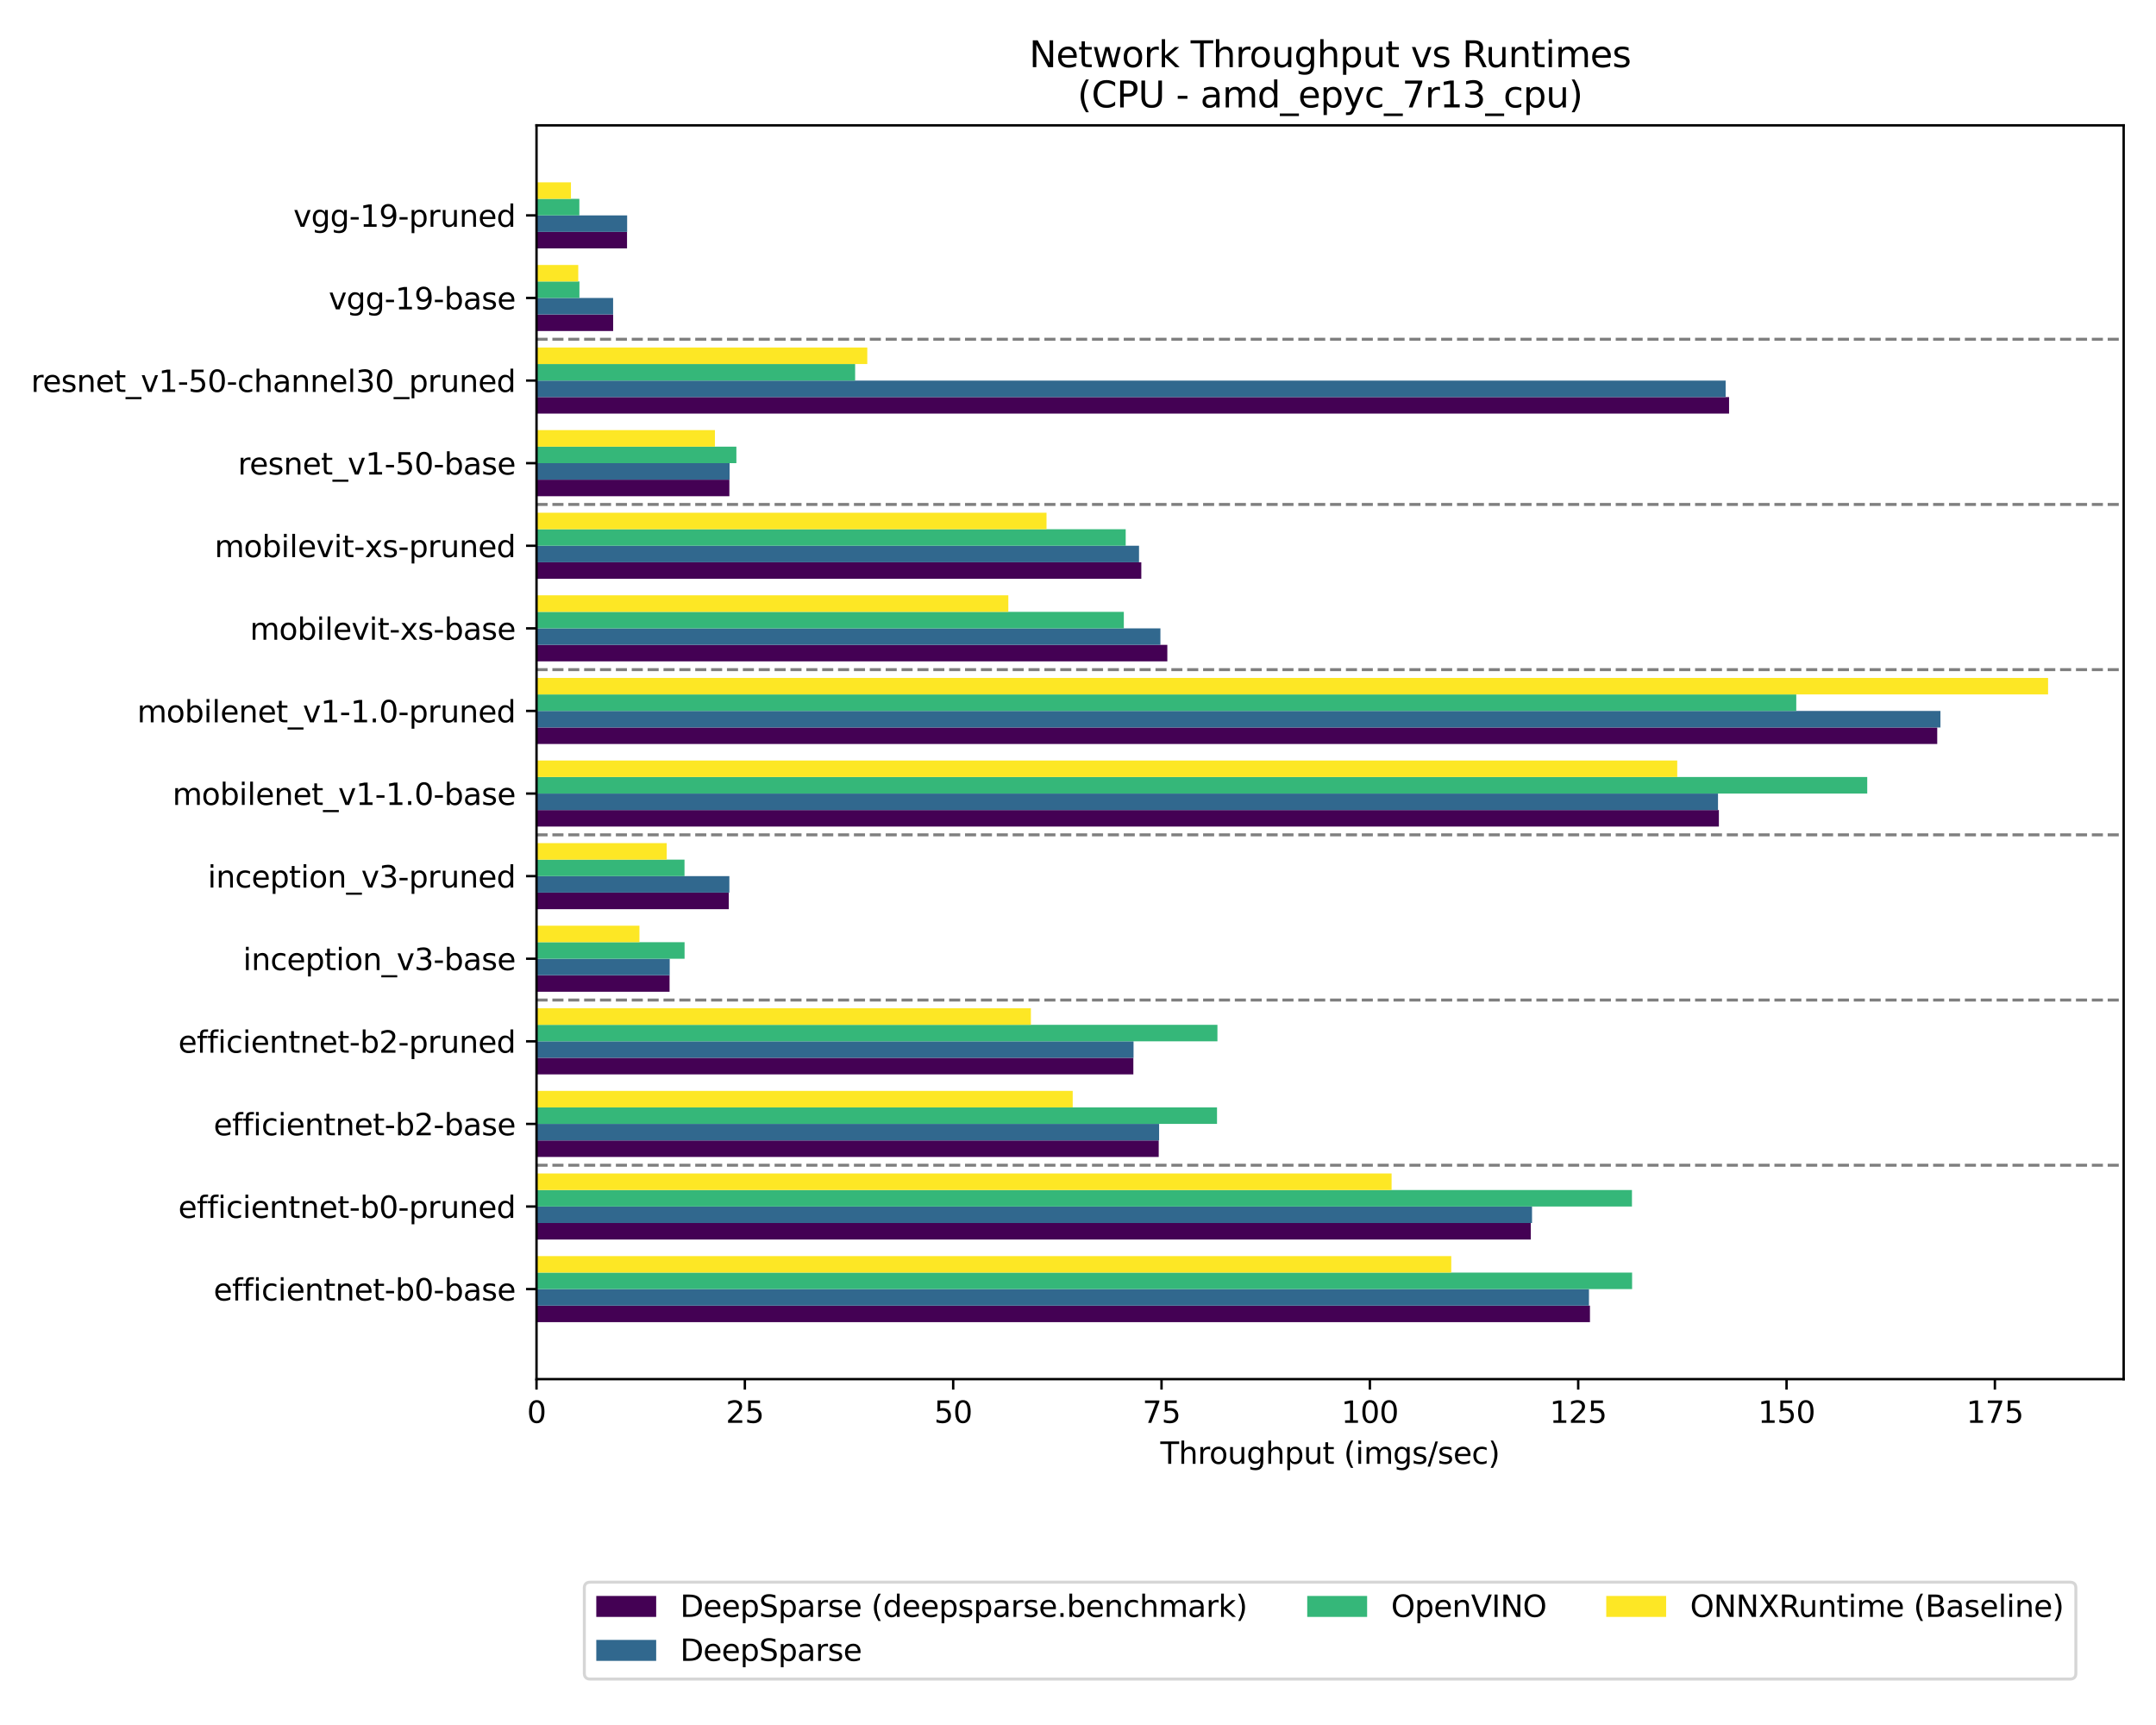 <?xml version="1.0" encoding="utf-8" standalone="no"?>
<!DOCTYPE svg PUBLIC "-//W3C//DTD SVG 1.1//EN"
  "http://www.w3.org/Graphics/SVG/1.1/DTD/svg11.dtd">
<svg xmlns:xlink="http://www.w3.org/1999/xlink" width="720pt" height="576pt" viewBox="0 0 720 576" xmlns="http://www.w3.org/2000/svg" version="1.1">
 <defs>
  <style type="text/css">*{stroke-linejoin: round; stroke-linecap: butt}</style>
 </defs>
 <g id="figure_1">
  <g id="patch_1">
   <path d="M 0 576 
L 720 576 
L 720 0 
L 0 0 
z
" style="fill: #ffffff"/>
  </g>
  <g id="axes_1">
   <g id="patch_2">
    <path d="M 179.17 460.512 
L 709.2 460.512 
L 709.2 41.856 
L 179.17 41.856 
z
" style="fill: #ffffff"/>
   </g>
   <g id="patch_3">
    <path d="M 179.17 441.482 
L 530.969 441.482 
L 530.969 435.966 
L 179.17 435.966 
z
" clip-path="url(#p562644d290)" style="fill: #440154"/>
   </g>
   <g id="patch_4">
    <path d="M 179.17 413.903 
L 511.212 413.903 
L 511.212 408.387 
L 179.17 408.387 
z
" clip-path="url(#p562644d290)" style="fill: #440154"/>
   </g>
   <g id="patch_5">
    <path d="M 179.17 386.323 
L 386.957 386.323 
L 386.957 380.807 
L 179.17 380.807 
z
" clip-path="url(#p562644d290)" style="fill: #440154"/>
   </g>
   <g id="patch_6">
    <path d="M 179.17 358.744 
L 378.485 358.744 
L 378.485 353.228 
L 179.17 353.228 
z
" clip-path="url(#p562644d290)" style="fill: #440154"/>
   </g>
   <g id="patch_7">
    <path d="M 179.17 331.164 
L 223.606 331.164 
L 223.606 325.649 
L 179.17 325.649 
z
" clip-path="url(#p562644d290)" style="fill: #440154"/>
   </g>
   <g id="patch_8">
    <path d="M 179.17 303.585 
L 243.384 303.585 
L 243.384 298.069 
L 179.17 298.069 
z
" clip-path="url(#p562644d290)" style="fill: #440154"/>
   </g>
   <g id="patch_9">
    <path d="M 179.17 276.006 
L 574.024 276.006 
L 574.024 270.49 
L 179.17 270.49 
z
" clip-path="url(#p562644d290)" style="fill: #440154"/>
   </g>
   <g id="patch_10">
    <path d="M 179.17 248.426 
L 646.942 248.426 
L 646.942 242.91 
L 179.17 242.91 
z
" clip-path="url(#p562644d290)" style="fill: #440154"/>
   </g>
   <g id="patch_11">
    <path d="M 179.17 220.847 
L 389.832 220.847 
L 389.832 215.331 
L 179.17 215.331 
z
" clip-path="url(#p562644d290)" style="fill: #440154"/>
   </g>
   <g id="patch_12">
    <path d="M 179.17 193.267 
L 381.145 193.267 
L 381.145 187.751 
L 179.17 187.751 
z
" clip-path="url(#p562644d290)" style="fill: #440154"/>
   </g>
   <g id="patch_13">
    <path d="M 179.17 165.688 
L 243.578 165.688 
L 243.578 160.172 
L 179.17 160.172 
z
" clip-path="url(#p562644d290)" style="fill: #440154"/>
   </g>
   <g id="patch_14">
    <path d="M 179.17 138.108 
L 577.428 138.108 
L 577.428 132.592 
L 179.17 132.592 
z
" clip-path="url(#p562644d290)" style="fill: #440154"/>
   </g>
   <g id="patch_15">
    <path d="M 179.17 110.529 
L 204.766 110.529 
L 204.766 105.013 
L 179.17 105.013 
z
" clip-path="url(#p562644d290)" style="fill: #440154"/>
   </g>
   <g id="patch_16">
    <path d="M 179.17 82.949 
L 209.398 82.949 
L 209.398 77.433 
L 179.17 77.433 
z
" clip-path="url(#p562644d290)" style="fill: #440154"/>
   </g>
   <g id="patch_17">
    <path d="M 179.17 435.966 
L 530.64 435.966 
L 530.64 430.45 
L 179.17 430.45 
z
" clip-path="url(#p562644d290)" style="fill: #31688e"/>
   </g>
   <g id="patch_18">
    <path d="M 179.17 408.387 
L 511.623 408.387 
L 511.623 402.871 
L 179.17 402.871 
z
" clip-path="url(#p562644d290)" style="fill: #31688e"/>
   </g>
   <g id="patch_19">
    <path d="M 179.17 380.807 
L 387.084 380.807 
L 387.084 375.292 
L 179.17 375.292 
z
" clip-path="url(#p562644d290)" style="fill: #31688e"/>
   </g>
   <g id="patch_20">
    <path d="M 179.17 353.228 
L 378.549 353.228 
L 378.549 347.712 
L 179.17 347.712 
z
" clip-path="url(#p562644d290)" style="fill: #31688e"/>
   </g>
   <g id="patch_21">
    <path d="M 179.17 325.649 
L 223.652 325.649 
L 223.652 320.133 
L 179.17 320.133 
z
" clip-path="url(#p562644d290)" style="fill: #31688e"/>
   </g>
   <g id="patch_22">
    <path d="M 179.17 298.069 
L 243.573 298.069 
L 243.573 292.553 
L 179.17 292.553 
z
" clip-path="url(#p562644d290)" style="fill: #31688e"/>
   </g>
   <g id="patch_23">
    <path d="M 179.17 270.49 
L 573.73 270.49 
L 573.73 264.974 
L 179.17 264.974 
z
" clip-path="url(#p562644d290)" style="fill: #31688e"/>
   </g>
   <g id="patch_24">
    <path d="M 179.17 242.91 
L 648.013 242.91 
L 648.013 237.394 
L 179.17 237.394 
z
" clip-path="url(#p562644d290)" style="fill: #31688e"/>
   </g>
   <g id="patch_25">
    <path d="M 179.17 215.331 
L 387.524 215.331 
L 387.524 209.815 
L 179.17 209.815 
z
" clip-path="url(#p562644d290)" style="fill: #31688e"/>
   </g>
   <g id="patch_26">
    <path d="M 179.17 187.751 
L 380.381 187.751 
L 380.381 182.235 
L 179.17 182.235 
z
" clip-path="url(#p562644d290)" style="fill: #31688e"/>
   </g>
   <g id="patch_27">
    <path d="M 179.17 160.172 
L 243.643 160.172 
L 243.643 154.656 
L 179.17 154.656 
z
" clip-path="url(#p562644d290)" style="fill: #31688e"/>
   </g>
   <g id="patch_28">
    <path d="M 179.17 132.592 
L 576.281 132.592 
L 576.281 127.076 
L 179.17 127.076 
z
" clip-path="url(#p562644d290)" style="fill: #31688e"/>
   </g>
   <g id="patch_29">
    <path d="M 179.17 105.013 
L 204.75 105.013 
L 204.75 99.497 
L 179.17 99.497 
z
" clip-path="url(#p562644d290)" style="fill: #31688e"/>
   </g>
   <g id="patch_30">
    <path d="M 179.17 77.433 
L 209.435 77.433 
L 209.435 71.918 
L 179.17 71.918 
z
" clip-path="url(#p562644d290)" style="fill: #31688e"/>
   </g>
   <g id="patch_31">
    <path d="M 179.17 430.45 
L 545.042 430.45 
L 545.042 424.935 
L 179.17 424.935 
z
" clip-path="url(#p562644d290)" style="fill: #35b779"/>
   </g>
   <g id="patch_32">
    <path d="M 179.17 402.871 
L 544.996 402.871 
L 544.996 397.355 
L 179.17 397.355 
z
" clip-path="url(#p562644d290)" style="fill: #35b779"/>
   </g>
   <g id="patch_33">
    <path d="M 179.17 375.292 
L 406.425 375.292 
L 406.425 369.776 
L 179.17 369.776 
z
" clip-path="url(#p562644d290)" style="fill: #35b779"/>
   </g>
   <g id="patch_34">
    <path d="M 179.17 347.712 
L 406.565 347.712 
L 406.565 342.196 
L 179.17 342.196 
z
" clip-path="url(#p562644d290)" style="fill: #35b779"/>
   </g>
   <g id="patch_35">
    <path d="M 179.17 320.133 
L 228.615 320.133 
L 228.615 314.617 
L 179.17 314.617 
z
" clip-path="url(#p562644d290)" style="fill: #35b779"/>
   </g>
   <g id="patch_36">
    <path d="M 179.17 292.553 
L 228.592 292.553 
L 228.592 287.037 
L 179.17 287.037 
z
" clip-path="url(#p562644d290)" style="fill: #35b779"/>
   </g>
   <g id="patch_37">
    <path d="M 179.17 264.974 
L 623.569 264.974 
L 623.569 259.458 
L 179.17 259.458 
z
" clip-path="url(#p562644d290)" style="fill: #35b779"/>
   </g>
   <g id="patch_38">
    <path d="M 179.17 237.394 
L 599.867 237.394 
L 599.867 231.878 
L 179.17 231.878 
z
" clip-path="url(#p562644d290)" style="fill: #35b779"/>
   </g>
   <g id="patch_39">
    <path d="M 179.17 209.815 
L 375.302 209.815 
L 375.302 204.299 
L 179.17 204.299 
z
" clip-path="url(#p562644d290)" style="fill: #35b779"/>
   </g>
   <g id="patch_40">
    <path d="M 179.17 182.235 
L 375.928 182.235 
L 375.928 176.719 
L 179.17 176.719 
z
" clip-path="url(#p562644d290)" style="fill: #35b779"/>
   </g>
   <g id="patch_41">
    <path d="M 179.17 154.656 
L 245.916 154.656 
L 245.916 149.14 
L 179.17 149.14 
z
" clip-path="url(#p562644d290)" style="fill: #35b779"/>
   </g>
   <g id="patch_42">
    <path d="M 179.17 127.076 
L 285.574 127.076 
L 285.574 121.561 
L 179.17 121.561 
z
" clip-path="url(#p562644d290)" style="fill: #35b779"/>
   </g>
   <g id="patch_43">
    <path d="M 179.17 99.497 
L 193.502 99.497 
L 193.502 93.981 
L 179.17 93.981 
z
" clip-path="url(#p562644d290)" style="fill: #35b779"/>
   </g>
   <g id="patch_44">
    <path d="M 179.17 71.918 
L 193.479 71.918 
L 193.479 66.402 
L 179.17 66.402 
z
" clip-path="url(#p562644d290)" style="fill: #35b779"/>
   </g>
   <g id="patch_45">
    <path d="M 179.17 424.935 
L 484.651 424.935 
L 484.651 419.419 
L 179.17 419.419 
z
" clip-path="url(#p562644d290)" style="fill: #fde725"/>
   </g>
   <g id="patch_46">
    <path d="M 179.17 397.355 
L 464.729 397.355 
L 464.729 391.839 
L 179.17 391.839 
z
" clip-path="url(#p562644d290)" style="fill: #fde725"/>
   </g>
   <g id="patch_47">
    <path d="M 179.17 369.776 
L 358.233 369.776 
L 358.233 364.26 
L 179.17 364.26 
z
" clip-path="url(#p562644d290)" style="fill: #fde725"/>
   </g>
   <g id="patch_48">
    <path d="M 179.17 342.196 
L 344.272 342.196 
L 344.272 336.68 
L 179.17 336.68 
z
" clip-path="url(#p562644d290)" style="fill: #fde725"/>
   </g>
   <g id="patch_49">
    <path d="M 179.17 314.617 
L 213.54 314.617 
L 213.54 309.101 
L 179.17 309.101 
z
" clip-path="url(#p562644d290)" style="fill: #fde725"/>
   </g>
   <g id="patch_50">
    <path d="M 179.17 287.037 
L 222.654 287.037 
L 222.654 281.521 
L 179.17 281.521 
z
" clip-path="url(#p562644d290)" style="fill: #fde725"/>
   </g>
   <g id="patch_51">
    <path d="M 179.17 259.458 
L 560.117 259.458 
L 560.117 253.942 
L 179.17 253.942 
z
" clip-path="url(#p562644d290)" style="fill: #fde725"/>
   </g>
   <g id="patch_52">
    <path d="M 179.17 231.878 
L 683.96 231.878 
L 683.96 226.362 
L 179.17 226.362 
z
" clip-path="url(#p562644d290)" style="fill: #fde725"/>
   </g>
   <g id="patch_53">
    <path d="M 179.17 204.299 
L 336.734 204.299 
L 336.734 198.783 
L 179.17 198.783 
z
" clip-path="url(#p562644d290)" style="fill: #fde725"/>
   </g>
   <g id="patch_54">
    <path d="M 179.17 176.719 
L 349.49 176.719 
L 349.49 171.204 
L 179.17 171.204 
z
" clip-path="url(#p562644d290)" style="fill: #fde725"/>
   </g>
   <g id="patch_55">
    <path d="M 179.17 149.14 
L 238.749 149.14 
L 238.749 143.624 
L 179.17 143.624 
z
" clip-path="url(#p562644d290)" style="fill: #fde725"/>
   </g>
   <g id="patch_56">
    <path d="M 179.17 121.561 
L 289.632 121.561 
L 289.632 116.045 
L 179.17 116.045 
z
" clip-path="url(#p562644d290)" style="fill: #fde725"/>
   </g>
   <g id="patch_57">
    <path d="M 179.17 93.981 
L 193.108 93.981 
L 193.108 88.465 
L 179.17 88.465 
z
" clip-path="url(#p562644d290)" style="fill: #fde725"/>
   </g>
   <g id="patch_58">
    <path d="M 179.17 66.402 
L 190.673 66.402 
L 190.673 60.886 
L 179.17 60.886 
z
" clip-path="url(#p562644d290)" style="fill: #fde725"/>
   </g>
   <g id="matplotlib.axis_1">
    <g id="xtick_1">
     <g id="line2d_1">
      <defs>
       <path id="m475c856505" d="M 0 0 
L 0 3.5 
" style="stroke: #000000; stroke-width: 0.8"/>
      </defs>
      <g>
       <use xlink:href="#m475c856505" x="179.17" y="460.512" style="stroke: #000000; stroke-width: 0.8"/>
      </g>
     </g>
     <g id="text_1">
      <!-- 0 -->
      <g transform="translate(175.989 475.11) scale(0.1 -0.1)">
       <defs>
        <path id="DejaVuSans-30" d="M 2034 4250 
Q 1547 4250 1301 3770 
Q 1056 3291 1056 2328 
Q 1056 1369 1301 889 
Q 1547 409 2034 409 
Q 2525 409 2770 889 
Q 3016 1369 3016 2328 
Q 3016 3291 2770 3770 
Q 2525 4250 2034 4250 
z
M 2034 4750 
Q 2819 4750 3233 4129 
Q 3647 3509 3647 2328 
Q 3647 1150 3233 529 
Q 2819 -91 2034 -91 
Q 1250 -91 836 529 
Q 422 1150 422 2328 
Q 422 3509 836 4129 
Q 1250 4750 2034 4750 
z
" transform="scale(0.016)"/>
       </defs>
       <use xlink:href="#DejaVuSans-30"/>
      </g>
     </g>
    </g>
    <g id="xtick_2">
     <g id="line2d_2">
      <g>
       <use xlink:href="#m475c856505" x="248.745" y="460.512" style="stroke: #000000; stroke-width: 0.8"/>
      </g>
     </g>
     <g id="text_2">
      <!-- 25 -->
      <g transform="translate(242.383 475.11) scale(0.1 -0.1)">
       <defs>
        <path id="DejaVuSans-32" d="M 1228 531 
L 3431 531 
L 3431 0 
L 469 0 
L 469 531 
Q 828 903 1448 1529 
Q 2069 2156 2228 2338 
Q 2531 2678 2651 2914 
Q 2772 3150 2772 3378 
Q 2772 3750 2511 3984 
Q 2250 4219 1831 4219 
Q 1534 4219 1204 4116 
Q 875 4013 500 3803 
L 500 4441 
Q 881 4594 1212 4672 
Q 1544 4750 1819 4750 
Q 2544 4750 2975 4387 
Q 3406 4025 3406 3419 
Q 3406 3131 3298 2873 
Q 3191 2616 2906 2266 
Q 2828 2175 2409 1742 
Q 1991 1309 1228 531 
z
" transform="scale(0.016)"/>
        <path id="DejaVuSans-35" d="M 691 4666 
L 3169 4666 
L 3169 4134 
L 1269 4134 
L 1269 2991 
Q 1406 3038 1543 3061 
Q 1681 3084 1819 3084 
Q 2600 3084 3056 2656 
Q 3513 2228 3513 1497 
Q 3513 744 3044 326 
Q 2575 -91 1722 -91 
Q 1428 -91 1123 -41 
Q 819 9 494 109 
L 494 744 
Q 775 591 1075 516 
Q 1375 441 1709 441 
Q 2250 441 2565 725 
Q 2881 1009 2881 1497 
Q 2881 1984 2565 2268 
Q 2250 2553 1709 2553 
Q 1456 2553 1204 2497 
Q 953 2441 691 2322 
L 691 4666 
z
" transform="scale(0.016)"/>
       </defs>
       <use xlink:href="#DejaVuSans-32"/>
       <use xlink:href="#DejaVuSans-35" x="63.623"/>
      </g>
     </g>
    </g>
    <g id="xtick_3">
     <g id="line2d_3">
      <g>
       <use xlink:href="#m475c856505" x="318.32" y="460.512" style="stroke: #000000; stroke-width: 0.8"/>
      </g>
     </g>
     <g id="text_3">
      <!-- 50 -->
      <g transform="translate(311.958 475.11) scale(0.1 -0.1)">
       <use xlink:href="#DejaVuSans-35"/>
       <use xlink:href="#DejaVuSans-30" x="63.623"/>
      </g>
     </g>
    </g>
    <g id="xtick_4">
     <g id="line2d_4">
      <g>
       <use xlink:href="#m475c856505" x="387.895" y="460.512" style="stroke: #000000; stroke-width: 0.8"/>
      </g>
     </g>
     <g id="text_4">
      <!-- 75 -->
      <g transform="translate(381.533 475.11) scale(0.1 -0.1)">
       <defs>
        <path id="DejaVuSans-37" d="M 525 4666 
L 3525 4666 
L 3525 4397 
L 1831 0 
L 1172 0 
L 2766 4134 
L 525 4134 
L 525 4666 
z
" transform="scale(0.016)"/>
       </defs>
       <use xlink:href="#DejaVuSans-37"/>
       <use xlink:href="#DejaVuSans-35" x="63.623"/>
      </g>
     </g>
    </g>
    <g id="xtick_5">
     <g id="line2d_5">
      <g>
       <use xlink:href="#m475c856505" x="457.47" y="460.512" style="stroke: #000000; stroke-width: 0.8"/>
      </g>
     </g>
     <g id="text_5">
      <!-- 100 -->
      <g transform="translate(447.927 475.11) scale(0.1 -0.1)">
       <defs>
        <path id="DejaVuSans-31" d="M 794 531 
L 1825 531 
L 1825 4091 
L 703 3866 
L 703 4441 
L 1819 4666 
L 2450 4666 
L 2450 531 
L 3481 531 
L 3481 0 
L 794 0 
L 794 531 
z
" transform="scale(0.016)"/>
       </defs>
       <use xlink:href="#DejaVuSans-31"/>
       <use xlink:href="#DejaVuSans-30" x="63.623"/>
       <use xlink:href="#DejaVuSans-30" x="127.246"/>
      </g>
     </g>
    </g>
    <g id="xtick_6">
     <g id="line2d_6">
      <g>
       <use xlink:href="#m475c856505" x="527.045" y="460.512" style="stroke: #000000; stroke-width: 0.8"/>
      </g>
     </g>
     <g id="text_6">
      <!-- 125 -->
      <g transform="translate(517.502 475.11) scale(0.1 -0.1)">
       <use xlink:href="#DejaVuSans-31"/>
       <use xlink:href="#DejaVuSans-32" x="63.623"/>
       <use xlink:href="#DejaVuSans-35" x="127.246"/>
      </g>
     </g>
    </g>
    <g id="xtick_7">
     <g id="line2d_7">
      <g>
       <use xlink:href="#m475c856505" x="596.621" y="460.512" style="stroke: #000000; stroke-width: 0.8"/>
      </g>
     </g>
     <g id="text_7">
      <!-- 150 -->
      <g transform="translate(587.077 475.11) scale(0.1 -0.1)">
       <use xlink:href="#DejaVuSans-31"/>
       <use xlink:href="#DejaVuSans-35" x="63.623"/>
       <use xlink:href="#DejaVuSans-30" x="127.246"/>
      </g>
     </g>
    </g>
    <g id="xtick_8">
     <g id="line2d_8">
      <g>
       <use xlink:href="#m475c856505" x="666.196" y="460.512" style="stroke: #000000; stroke-width: 0.8"/>
      </g>
     </g>
     <g id="text_8">
      <!-- 175 -->
      <g transform="translate(656.652 475.11) scale(0.1 -0.1)">
       <use xlink:href="#DejaVuSans-31"/>
       <use xlink:href="#DejaVuSans-37" x="63.623"/>
       <use xlink:href="#DejaVuSans-35" x="127.246"/>
      </g>
     </g>
    </g>
    <g id="text_9">
     <!-- Throughput (imgs/sec) -->
     <g transform="translate(387.501 488.789) scale(0.1 -0.1)">
      <defs>
       <path id="DejaVuSans-54" d="M -19 4666 
L 3928 4666 
L 3928 4134 
L 2272 4134 
L 2272 0 
L 1638 0 
L 1638 4134 
L -19 4134 
L -19 4666 
z
" transform="scale(0.016)"/>
       <path id="DejaVuSans-68" d="M 3513 2113 
L 3513 0 
L 2938 0 
L 2938 2094 
Q 2938 2591 2744 2837 
Q 2550 3084 2163 3084 
Q 1697 3084 1428 2787 
Q 1159 2491 1159 1978 
L 1159 0 
L 581 0 
L 581 4863 
L 1159 4863 
L 1159 2956 
Q 1366 3272 1645 3428 
Q 1925 3584 2291 3584 
Q 2894 3584 3203 3211 
Q 3513 2838 3513 2113 
z
" transform="scale(0.016)"/>
       <path id="DejaVuSans-72" d="M 2631 2963 
Q 2534 3019 2420 3045 
Q 2306 3072 2169 3072 
Q 1681 3072 1420 2755 
Q 1159 2438 1159 1844 
L 1159 0 
L 581 0 
L 581 3500 
L 1159 3500 
L 1159 2956 
Q 1341 3275 1631 3429 
Q 1922 3584 2338 3584 
Q 2397 3584 2469 3576 
Q 2541 3569 2628 3553 
L 2631 2963 
z
" transform="scale(0.016)"/>
       <path id="DejaVuSans-6f" d="M 1959 3097 
Q 1497 3097 1228 2736 
Q 959 2375 959 1747 
Q 959 1119 1226 758 
Q 1494 397 1959 397 
Q 2419 397 2687 759 
Q 2956 1122 2956 1747 
Q 2956 2369 2687 2733 
Q 2419 3097 1959 3097 
z
M 1959 3584 
Q 2709 3584 3137 3096 
Q 3566 2609 3566 1747 
Q 3566 888 3137 398 
Q 2709 -91 1959 -91 
Q 1206 -91 779 398 
Q 353 888 353 1747 
Q 353 2609 779 3096 
Q 1206 3584 1959 3584 
z
" transform="scale(0.016)"/>
       <path id="DejaVuSans-75" d="M 544 1381 
L 544 3500 
L 1119 3500 
L 1119 1403 
Q 1119 906 1312 657 
Q 1506 409 1894 409 
Q 2359 409 2629 706 
Q 2900 1003 2900 1516 
L 2900 3500 
L 3475 3500 
L 3475 0 
L 2900 0 
L 2900 538 
Q 2691 219 2414 64 
Q 2138 -91 1772 -91 
Q 1169 -91 856 284 
Q 544 659 544 1381 
z
M 1991 3584 
L 1991 3584 
z
" transform="scale(0.016)"/>
       <path id="DejaVuSans-67" d="M 2906 1791 
Q 2906 2416 2648 2759 
Q 2391 3103 1925 3103 
Q 1463 3103 1205 2759 
Q 947 2416 947 1791 
Q 947 1169 1205 825 
Q 1463 481 1925 481 
Q 2391 481 2648 825 
Q 2906 1169 2906 1791 
z
M 3481 434 
Q 3481 -459 3084 -895 
Q 2688 -1331 1869 -1331 
Q 1566 -1331 1297 -1286 
Q 1028 -1241 775 -1147 
L 775 -588 
Q 1028 -725 1275 -790 
Q 1522 -856 1778 -856 
Q 2344 -856 2625 -561 
Q 2906 -266 2906 331 
L 2906 616 
Q 2728 306 2450 153 
Q 2172 0 1784 0 
Q 1141 0 747 490 
Q 353 981 353 1791 
Q 353 2603 747 3093 
Q 1141 3584 1784 3584 
Q 2172 3584 2450 3431 
Q 2728 3278 2906 2969 
L 2906 3500 
L 3481 3500 
L 3481 434 
z
" transform="scale(0.016)"/>
       <path id="DejaVuSans-70" d="M 1159 525 
L 1159 -1331 
L 581 -1331 
L 581 3500 
L 1159 3500 
L 1159 2969 
Q 1341 3281 1617 3432 
Q 1894 3584 2278 3584 
Q 2916 3584 3314 3078 
Q 3713 2572 3713 1747 
Q 3713 922 3314 415 
Q 2916 -91 2278 -91 
Q 1894 -91 1617 61 
Q 1341 213 1159 525 
z
M 3116 1747 
Q 3116 2381 2855 2742 
Q 2594 3103 2138 3103 
Q 1681 3103 1420 2742 
Q 1159 2381 1159 1747 
Q 1159 1113 1420 752 
Q 1681 391 2138 391 
Q 2594 391 2855 752 
Q 3116 1113 3116 1747 
z
" transform="scale(0.016)"/>
       <path id="DejaVuSans-74" d="M 1172 4494 
L 1172 3500 
L 2356 3500 
L 2356 3053 
L 1172 3053 
L 1172 1153 
Q 1172 725 1289 603 
Q 1406 481 1766 481 
L 2356 481 
L 2356 0 
L 1766 0 
Q 1100 0 847 248 
Q 594 497 594 1153 
L 594 3053 
L 172 3053 
L 172 3500 
L 594 3500 
L 594 4494 
L 1172 4494 
z
" transform="scale(0.016)"/>
       <path id="DejaVuSans-20" transform="scale(0.016)"/>
       <path id="DejaVuSans-28" d="M 1984 4856 
Q 1566 4138 1362 3434 
Q 1159 2731 1159 2009 
Q 1159 1288 1364 580 
Q 1569 -128 1984 -844 
L 1484 -844 
Q 1016 -109 783 600 
Q 550 1309 550 2009 
Q 550 2706 781 3412 
Q 1013 4119 1484 4856 
L 1984 4856 
z
" transform="scale(0.016)"/>
       <path id="DejaVuSans-69" d="M 603 3500 
L 1178 3500 
L 1178 0 
L 603 0 
L 603 3500 
z
M 603 4863 
L 1178 4863 
L 1178 4134 
L 603 4134 
L 603 4863 
z
" transform="scale(0.016)"/>
       <path id="DejaVuSans-6d" d="M 3328 2828 
Q 3544 3216 3844 3400 
Q 4144 3584 4550 3584 
Q 5097 3584 5394 3201 
Q 5691 2819 5691 2113 
L 5691 0 
L 5113 0 
L 5113 2094 
Q 5113 2597 4934 2840 
Q 4756 3084 4391 3084 
Q 3944 3084 3684 2787 
Q 3425 2491 3425 1978 
L 3425 0 
L 2847 0 
L 2847 2094 
Q 2847 2600 2669 2842 
Q 2491 3084 2119 3084 
Q 1678 3084 1418 2786 
Q 1159 2488 1159 1978 
L 1159 0 
L 581 0 
L 581 3500 
L 1159 3500 
L 1159 2956 
Q 1356 3278 1631 3431 
Q 1906 3584 2284 3584 
Q 2666 3584 2933 3390 
Q 3200 3197 3328 2828 
z
" transform="scale(0.016)"/>
       <path id="DejaVuSans-73" d="M 2834 3397 
L 2834 2853 
Q 2591 2978 2328 3040 
Q 2066 3103 1784 3103 
Q 1356 3103 1142 2972 
Q 928 2841 928 2578 
Q 928 2378 1081 2264 
Q 1234 2150 1697 2047 
L 1894 2003 
Q 2506 1872 2764 1633 
Q 3022 1394 3022 966 
Q 3022 478 2636 193 
Q 2250 -91 1575 -91 
Q 1294 -91 989 -36 
Q 684 19 347 128 
L 347 722 
Q 666 556 975 473 
Q 1284 391 1588 391 
Q 1994 391 2212 530 
Q 2431 669 2431 922 
Q 2431 1156 2273 1281 
Q 2116 1406 1581 1522 
L 1381 1569 
Q 847 1681 609 1914 
Q 372 2147 372 2553 
Q 372 3047 722 3315 
Q 1072 3584 1716 3584 
Q 2034 3584 2315 3537 
Q 2597 3491 2834 3397 
z
" transform="scale(0.016)"/>
       <path id="DejaVuSans-2f" d="M 1625 4666 
L 2156 4666 
L 531 -594 
L 0 -594 
L 1625 4666 
z
" transform="scale(0.016)"/>
       <path id="DejaVuSans-65" d="M 3597 1894 
L 3597 1613 
L 953 1613 
Q 991 1019 1311 708 
Q 1631 397 2203 397 
Q 2534 397 2845 478 
Q 3156 559 3463 722 
L 3463 178 
Q 3153 47 2828 -22 
Q 2503 -91 2169 -91 
Q 1331 -91 842 396 
Q 353 884 353 1716 
Q 353 2575 817 3079 
Q 1281 3584 2069 3584 
Q 2775 3584 3186 3129 
Q 3597 2675 3597 1894 
z
M 3022 2063 
Q 3016 2534 2758 2815 
Q 2500 3097 2075 3097 
Q 1594 3097 1305 2825 
Q 1016 2553 972 2059 
L 3022 2063 
z
" transform="scale(0.016)"/>
       <path id="DejaVuSans-63" d="M 3122 3366 
L 3122 2828 
Q 2878 2963 2633 3030 
Q 2388 3097 2138 3097 
Q 1578 3097 1268 2742 
Q 959 2388 959 1747 
Q 959 1106 1268 751 
Q 1578 397 2138 397 
Q 2388 397 2633 464 
Q 2878 531 3122 666 
L 3122 134 
Q 2881 22 2623 -34 
Q 2366 -91 2075 -91 
Q 1284 -91 818 406 
Q 353 903 353 1747 
Q 353 2603 823 3093 
Q 1294 3584 2113 3584 
Q 2378 3584 2631 3529 
Q 2884 3475 3122 3366 
z
" transform="scale(0.016)"/>
       <path id="DejaVuSans-29" d="M 513 4856 
L 1013 4856 
Q 1481 4119 1714 3412 
Q 1947 2706 1947 2009 
Q 1947 1309 1714 600 
Q 1481 -109 1013 -844 
L 513 -844 
Q 928 -128 1133 580 
Q 1338 1288 1338 2009 
Q 1338 2731 1133 3434 
Q 928 4138 513 4856 
z
" transform="scale(0.016)"/>
      </defs>
      <use xlink:href="#DejaVuSans-54"/>
      <use xlink:href="#DejaVuSans-68" x="61.084"/>
      <use xlink:href="#DejaVuSans-72" x="124.463"/>
      <use xlink:href="#DejaVuSans-6f" x="163.326"/>
      <use xlink:href="#DejaVuSans-75" x="224.508"/>
      <use xlink:href="#DejaVuSans-67" x="287.887"/>
      <use xlink:href="#DejaVuSans-68" x="351.363"/>
      <use xlink:href="#DejaVuSans-70" x="414.742"/>
      <use xlink:href="#DejaVuSans-75" x="478.219"/>
      <use xlink:href="#DejaVuSans-74" x="541.598"/>
      <use xlink:href="#DejaVuSans-20" x="580.807"/>
      <use xlink:href="#DejaVuSans-28" x="612.594"/>
      <use xlink:href="#DejaVuSans-69" x="651.607"/>
      <use xlink:href="#DejaVuSans-6d" x="679.391"/>
      <use xlink:href="#DejaVuSans-67" x="776.803"/>
      <use xlink:href="#DejaVuSans-73" x="840.279"/>
      <use xlink:href="#DejaVuSans-2f" x="892.379"/>
      <use xlink:href="#DejaVuSans-73" x="926.07"/>
      <use xlink:href="#DejaVuSans-65" x="978.17"/>
      <use xlink:href="#DejaVuSans-63" x="1039.693"/>
      <use xlink:href="#DejaVuSans-29" x="1094.674"/>
     </g>
    </g>
   </g>
   <g id="matplotlib.axis_2">
    <g id="ytick_1">
     <g id="line2d_9">
      <defs>
       <path id="mf740e9f1ba" d="M 0 0 
L -3.5 0 
" style="stroke: #000000; stroke-width: 0.8"/>
      </defs>
      <g>
       <use xlink:href="#mf740e9f1ba" x="179.17" y="430.45" style="stroke: #000000; stroke-width: 0.8"/>
      </g>
     </g>
     <g id="text_10">
      <!-- efficientnet-b0-base -->
      <g transform="translate(71.334 434.25) scale(0.1 -0.1)">
       <defs>
        <path id="DejaVuSans-66" d="M 2375 4863 
L 2375 4384 
L 1825 4384 
Q 1516 4384 1395 4259 
Q 1275 4134 1275 3809 
L 1275 3500 
L 2222 3500 
L 2222 3053 
L 1275 3053 
L 1275 0 
L 697 0 
L 697 3053 
L 147 3053 
L 147 3500 
L 697 3500 
L 697 3744 
Q 697 4328 969 4595 
Q 1241 4863 1831 4863 
L 2375 4863 
z
" transform="scale(0.016)"/>
        <path id="DejaVuSans-6e" d="M 3513 2113 
L 3513 0 
L 2938 0 
L 2938 2094 
Q 2938 2591 2744 2837 
Q 2550 3084 2163 3084 
Q 1697 3084 1428 2787 
Q 1159 2491 1159 1978 
L 1159 0 
L 581 0 
L 581 3500 
L 1159 3500 
L 1159 2956 
Q 1366 3272 1645 3428 
Q 1925 3584 2291 3584 
Q 2894 3584 3203 3211 
Q 3513 2838 3513 2113 
z
" transform="scale(0.016)"/>
        <path id="DejaVuSans-2d" d="M 313 2009 
L 1997 2009 
L 1997 1497 
L 313 1497 
L 313 2009 
z
" transform="scale(0.016)"/>
        <path id="DejaVuSans-62" d="M 3116 1747 
Q 3116 2381 2855 2742 
Q 2594 3103 2138 3103 
Q 1681 3103 1420 2742 
Q 1159 2381 1159 1747 
Q 1159 1113 1420 752 
Q 1681 391 2138 391 
Q 2594 391 2855 752 
Q 3116 1113 3116 1747 
z
M 1159 2969 
Q 1341 3281 1617 3432 
Q 1894 3584 2278 3584 
Q 2916 3584 3314 3078 
Q 3713 2572 3713 1747 
Q 3713 922 3314 415 
Q 2916 -91 2278 -91 
Q 1894 -91 1617 61 
Q 1341 213 1159 525 
L 1159 0 
L 581 0 
L 581 4863 
L 1159 4863 
L 1159 2969 
z
" transform="scale(0.016)"/>
        <path id="DejaVuSans-61" d="M 2194 1759 
Q 1497 1759 1228 1600 
Q 959 1441 959 1056 
Q 959 750 1161 570 
Q 1363 391 1709 391 
Q 2188 391 2477 730 
Q 2766 1069 2766 1631 
L 2766 1759 
L 2194 1759 
z
M 3341 1997 
L 3341 0 
L 2766 0 
L 2766 531 
Q 2569 213 2275 61 
Q 1981 -91 1556 -91 
Q 1019 -91 701 211 
Q 384 513 384 1019 
Q 384 1609 779 1909 
Q 1175 2209 1959 2209 
L 2766 2209 
L 2766 2266 
Q 2766 2663 2505 2880 
Q 2244 3097 1772 3097 
Q 1472 3097 1187 3025 
Q 903 2953 641 2809 
L 641 3341 
Q 956 3463 1253 3523 
Q 1550 3584 1831 3584 
Q 2591 3584 2966 3190 
Q 3341 2797 3341 1997 
z
" transform="scale(0.016)"/>
       </defs>
       <use xlink:href="#DejaVuSans-65"/>
       <use xlink:href="#DejaVuSans-66" x="61.523"/>
       <use xlink:href="#DejaVuSans-66" x="96.729"/>
       <use xlink:href="#DejaVuSans-69" x="131.934"/>
       <use xlink:href="#DejaVuSans-63" x="159.717"/>
       <use xlink:href="#DejaVuSans-69" x="214.697"/>
       <use xlink:href="#DejaVuSans-65" x="242.48"/>
       <use xlink:href="#DejaVuSans-6e" x="304.004"/>
       <use xlink:href="#DejaVuSans-74" x="367.383"/>
       <use xlink:href="#DejaVuSans-6e" x="406.592"/>
       <use xlink:href="#DejaVuSans-65" x="469.971"/>
       <use xlink:href="#DejaVuSans-74" x="531.494"/>
       <use xlink:href="#DejaVuSans-2d" x="570.703"/>
       <use xlink:href="#DejaVuSans-62" x="606.787"/>
       <use xlink:href="#DejaVuSans-30" x="670.264"/>
       <use xlink:href="#DejaVuSans-2d" x="733.887"/>
       <use xlink:href="#DejaVuSans-62" x="769.971"/>
       <use xlink:href="#DejaVuSans-61" x="833.447"/>
       <use xlink:href="#DejaVuSans-73" x="894.727"/>
       <use xlink:href="#DejaVuSans-65" x="946.826"/>
      </g>
     </g>
    </g>
    <g id="ytick_2">
     <g id="line2d_10">
      <g>
       <use xlink:href="#mf740e9f1ba" x="179.17" y="402.871" style="stroke: #000000; stroke-width: 0.8"/>
      </g>
     </g>
     <g id="text_11">
      <!-- efficientnet-b0-pruned -->
      <g transform="translate(59.537 406.67) scale(0.1 -0.1)">
       <defs>
        <path id="DejaVuSans-64" d="M 2906 2969 
L 2906 4863 
L 3481 4863 
L 3481 0 
L 2906 0 
L 2906 525 
Q 2725 213 2448 61 
Q 2172 -91 1784 -91 
Q 1150 -91 751 415 
Q 353 922 353 1747 
Q 353 2572 751 3078 
Q 1150 3584 1784 3584 
Q 2172 3584 2448 3432 
Q 2725 3281 2906 2969 
z
M 947 1747 
Q 947 1113 1208 752 
Q 1469 391 1925 391 
Q 2381 391 2643 752 
Q 2906 1113 2906 1747 
Q 2906 2381 2643 2742 
Q 2381 3103 1925 3103 
Q 1469 3103 1208 2742 
Q 947 2381 947 1747 
z
" transform="scale(0.016)"/>
       </defs>
       <use xlink:href="#DejaVuSans-65"/>
       <use xlink:href="#DejaVuSans-66" x="61.523"/>
       <use xlink:href="#DejaVuSans-66" x="96.729"/>
       <use xlink:href="#DejaVuSans-69" x="131.934"/>
       <use xlink:href="#DejaVuSans-63" x="159.717"/>
       <use xlink:href="#DejaVuSans-69" x="214.697"/>
       <use xlink:href="#DejaVuSans-65" x="242.48"/>
       <use xlink:href="#DejaVuSans-6e" x="304.004"/>
       <use xlink:href="#DejaVuSans-74" x="367.383"/>
       <use xlink:href="#DejaVuSans-6e" x="406.592"/>
       <use xlink:href="#DejaVuSans-65" x="469.971"/>
       <use xlink:href="#DejaVuSans-74" x="531.494"/>
       <use xlink:href="#DejaVuSans-2d" x="570.703"/>
       <use xlink:href="#DejaVuSans-62" x="606.787"/>
       <use xlink:href="#DejaVuSans-30" x="670.264"/>
       <use xlink:href="#DejaVuSans-2d" x="733.887"/>
       <use xlink:href="#DejaVuSans-70" x="769.971"/>
       <use xlink:href="#DejaVuSans-72" x="833.447"/>
       <use xlink:href="#DejaVuSans-75" x="874.561"/>
       <use xlink:href="#DejaVuSans-6e" x="937.939"/>
       <use xlink:href="#DejaVuSans-65" x="1001.318"/>
       <use xlink:href="#DejaVuSans-64" x="1062.842"/>
      </g>
     </g>
    </g>
    <g id="ytick_3">
     <g id="line2d_11">
      <g>
       <use xlink:href="#mf740e9f1ba" x="179.17" y="375.292" style="stroke: #000000; stroke-width: 0.8"/>
      </g>
     </g>
     <g id="text_12">
      <!-- efficientnet-b2-base -->
      <g transform="translate(71.334 379.091) scale(0.1 -0.1)">
       <use xlink:href="#DejaVuSans-65"/>
       <use xlink:href="#DejaVuSans-66" x="61.523"/>
       <use xlink:href="#DejaVuSans-66" x="96.729"/>
       <use xlink:href="#DejaVuSans-69" x="131.934"/>
       <use xlink:href="#DejaVuSans-63" x="159.717"/>
       <use xlink:href="#DejaVuSans-69" x="214.697"/>
       <use xlink:href="#DejaVuSans-65" x="242.48"/>
       <use xlink:href="#DejaVuSans-6e" x="304.004"/>
       <use xlink:href="#DejaVuSans-74" x="367.383"/>
       <use xlink:href="#DejaVuSans-6e" x="406.592"/>
       <use xlink:href="#DejaVuSans-65" x="469.971"/>
       <use xlink:href="#DejaVuSans-74" x="531.494"/>
       <use xlink:href="#DejaVuSans-2d" x="570.703"/>
       <use xlink:href="#DejaVuSans-62" x="606.787"/>
       <use xlink:href="#DejaVuSans-32" x="670.264"/>
       <use xlink:href="#DejaVuSans-2d" x="733.887"/>
       <use xlink:href="#DejaVuSans-62" x="769.971"/>
       <use xlink:href="#DejaVuSans-61" x="833.447"/>
       <use xlink:href="#DejaVuSans-73" x="894.727"/>
       <use xlink:href="#DejaVuSans-65" x="946.826"/>
      </g>
     </g>
    </g>
    <g id="ytick_4">
     <g id="line2d_12">
      <g>
       <use xlink:href="#mf740e9f1ba" x="179.17" y="347.712" style="stroke: #000000; stroke-width: 0.8"/>
      </g>
     </g>
     <g id="text_13">
      <!-- efficientnet-b2-pruned -->
      <g transform="translate(59.537 351.511) scale(0.1 -0.1)">
       <use xlink:href="#DejaVuSans-65"/>
       <use xlink:href="#DejaVuSans-66" x="61.523"/>
       <use xlink:href="#DejaVuSans-66" x="96.729"/>
       <use xlink:href="#DejaVuSans-69" x="131.934"/>
       <use xlink:href="#DejaVuSans-63" x="159.717"/>
       <use xlink:href="#DejaVuSans-69" x="214.697"/>
       <use xlink:href="#DejaVuSans-65" x="242.48"/>
       <use xlink:href="#DejaVuSans-6e" x="304.004"/>
       <use xlink:href="#DejaVuSans-74" x="367.383"/>
       <use xlink:href="#DejaVuSans-6e" x="406.592"/>
       <use xlink:href="#DejaVuSans-65" x="469.971"/>
       <use xlink:href="#DejaVuSans-74" x="531.494"/>
       <use xlink:href="#DejaVuSans-2d" x="570.703"/>
       <use xlink:href="#DejaVuSans-62" x="606.787"/>
       <use xlink:href="#DejaVuSans-32" x="670.264"/>
       <use xlink:href="#DejaVuSans-2d" x="733.887"/>
       <use xlink:href="#DejaVuSans-70" x="769.971"/>
       <use xlink:href="#DejaVuSans-72" x="833.447"/>
       <use xlink:href="#DejaVuSans-75" x="874.561"/>
       <use xlink:href="#DejaVuSans-6e" x="937.939"/>
       <use xlink:href="#DejaVuSans-65" x="1001.318"/>
       <use xlink:href="#DejaVuSans-64" x="1062.842"/>
      </g>
     </g>
    </g>
    <g id="ytick_5">
     <g id="line2d_13">
      <g>
       <use xlink:href="#mf740e9f1ba" x="179.17" y="320.133" style="stroke: #000000; stroke-width: 0.8"/>
      </g>
     </g>
     <g id="text_14">
      <!-- inception_v3-base -->
      <g transform="translate(81.172 323.932) scale(0.1 -0.1)">
       <defs>
        <path id="DejaVuSans-5f" d="M 3263 -1063 
L 3263 -1509 
L -63 -1509 
L -63 -1063 
L 3263 -1063 
z
" transform="scale(0.016)"/>
        <path id="DejaVuSans-76" d="M 191 3500 
L 800 3500 
L 1894 563 
L 2988 3500 
L 3597 3500 
L 2284 0 
L 1503 0 
L 191 3500 
z
" transform="scale(0.016)"/>
        <path id="DejaVuSans-33" d="M 2597 2516 
Q 3050 2419 3304 2112 
Q 3559 1806 3559 1356 
Q 3559 666 3084 287 
Q 2609 -91 1734 -91 
Q 1441 -91 1130 -33 
Q 819 25 488 141 
L 488 750 
Q 750 597 1062 519 
Q 1375 441 1716 441 
Q 2309 441 2620 675 
Q 2931 909 2931 1356 
Q 2931 1769 2642 2001 
Q 2353 2234 1838 2234 
L 1294 2234 
L 1294 2753 
L 1863 2753 
Q 2328 2753 2575 2939 
Q 2822 3125 2822 3475 
Q 2822 3834 2567 4026 
Q 2313 4219 1838 4219 
Q 1578 4219 1281 4162 
Q 984 4106 628 3988 
L 628 4550 
Q 988 4650 1302 4700 
Q 1616 4750 1894 4750 
Q 2613 4750 3031 4423 
Q 3450 4097 3450 3541 
Q 3450 3153 3228 2886 
Q 3006 2619 2597 2516 
z
" transform="scale(0.016)"/>
       </defs>
       <use xlink:href="#DejaVuSans-69"/>
       <use xlink:href="#DejaVuSans-6e" x="27.783"/>
       <use xlink:href="#DejaVuSans-63" x="91.162"/>
       <use xlink:href="#DejaVuSans-65" x="146.143"/>
       <use xlink:href="#DejaVuSans-70" x="207.666"/>
       <use xlink:href="#DejaVuSans-74" x="271.143"/>
       <use xlink:href="#DejaVuSans-69" x="310.352"/>
       <use xlink:href="#DejaVuSans-6f" x="338.135"/>
       <use xlink:href="#DejaVuSans-6e" x="399.316"/>
       <use xlink:href="#DejaVuSans-5f" x="462.695"/>
       <use xlink:href="#DejaVuSans-76" x="512.695"/>
       <use xlink:href="#DejaVuSans-33" x="571.875"/>
       <use xlink:href="#DejaVuSans-2d" x="635.498"/>
       <use xlink:href="#DejaVuSans-62" x="671.582"/>
       <use xlink:href="#DejaVuSans-61" x="735.059"/>
       <use xlink:href="#DejaVuSans-73" x="796.338"/>
       <use xlink:href="#DejaVuSans-65" x="848.438"/>
      </g>
     </g>
    </g>
    <g id="ytick_6">
     <g id="line2d_14">
      <g>
       <use xlink:href="#mf740e9f1ba" x="179.17" y="292.553" style="stroke: #000000; stroke-width: 0.8"/>
      </g>
     </g>
     <g id="text_15">
      <!-- inception_v3-pruned -->
      <g transform="translate(69.375 296.352) scale(0.1 -0.1)">
       <use xlink:href="#DejaVuSans-69"/>
       <use xlink:href="#DejaVuSans-6e" x="27.783"/>
       <use xlink:href="#DejaVuSans-63" x="91.162"/>
       <use xlink:href="#DejaVuSans-65" x="146.143"/>
       <use xlink:href="#DejaVuSans-70" x="207.666"/>
       <use xlink:href="#DejaVuSans-74" x="271.143"/>
       <use xlink:href="#DejaVuSans-69" x="310.352"/>
       <use xlink:href="#DejaVuSans-6f" x="338.135"/>
       <use xlink:href="#DejaVuSans-6e" x="399.316"/>
       <use xlink:href="#DejaVuSans-5f" x="462.695"/>
       <use xlink:href="#DejaVuSans-76" x="512.695"/>
       <use xlink:href="#DejaVuSans-33" x="571.875"/>
       <use xlink:href="#DejaVuSans-2d" x="635.498"/>
       <use xlink:href="#DejaVuSans-70" x="671.582"/>
       <use xlink:href="#DejaVuSans-72" x="735.059"/>
       <use xlink:href="#DejaVuSans-75" x="776.172"/>
       <use xlink:href="#DejaVuSans-6e" x="839.551"/>
       <use xlink:href="#DejaVuSans-65" x="902.93"/>
       <use xlink:href="#DejaVuSans-64" x="964.453"/>
      </g>
     </g>
    </g>
    <g id="ytick_7">
     <g id="line2d_15">
      <g>
       <use xlink:href="#mf740e9f1ba" x="179.17" y="264.974" style="stroke: #000000; stroke-width: 0.8"/>
      </g>
     </g>
     <g id="text_16">
      <!-- mobilenet_v1-1.0-base -->
      <g transform="translate(57.603 268.773) scale(0.1 -0.1)">
       <defs>
        <path id="DejaVuSans-6c" d="M 603 4863 
L 1178 4863 
L 1178 0 
L 603 0 
L 603 4863 
z
" transform="scale(0.016)"/>
        <path id="DejaVuSans-2e" d="M 684 794 
L 1344 794 
L 1344 0 
L 684 0 
L 684 794 
z
" transform="scale(0.016)"/>
       </defs>
       <use xlink:href="#DejaVuSans-6d"/>
       <use xlink:href="#DejaVuSans-6f" x="97.412"/>
       <use xlink:href="#DejaVuSans-62" x="158.594"/>
       <use xlink:href="#DejaVuSans-69" x="222.07"/>
       <use xlink:href="#DejaVuSans-6c" x="249.854"/>
       <use xlink:href="#DejaVuSans-65" x="277.637"/>
       <use xlink:href="#DejaVuSans-6e" x="339.16"/>
       <use xlink:href="#DejaVuSans-65" x="402.539"/>
       <use xlink:href="#DejaVuSans-74" x="464.062"/>
       <use xlink:href="#DejaVuSans-5f" x="503.271"/>
       <use xlink:href="#DejaVuSans-76" x="553.271"/>
       <use xlink:href="#DejaVuSans-31" x="612.451"/>
       <use xlink:href="#DejaVuSans-2d" x="676.074"/>
       <use xlink:href="#DejaVuSans-31" x="712.158"/>
       <use xlink:href="#DejaVuSans-2e" x="775.781"/>
       <use xlink:href="#DejaVuSans-30" x="807.568"/>
       <use xlink:href="#DejaVuSans-2d" x="871.191"/>
       <use xlink:href="#DejaVuSans-62" x="907.275"/>
       <use xlink:href="#DejaVuSans-61" x="970.752"/>
       <use xlink:href="#DejaVuSans-73" x="1032.031"/>
       <use xlink:href="#DejaVuSans-65" x="1084.131"/>
      </g>
     </g>
    </g>
    <g id="ytick_8">
     <g id="line2d_16">
      <g>
       <use xlink:href="#mf740e9f1ba" x="179.17" y="237.394" style="stroke: #000000; stroke-width: 0.8"/>
      </g>
     </g>
     <g id="text_17">
      <!-- mobilenet_v1-1.0-pruned -->
      <g transform="translate(45.806 241.193) scale(0.1 -0.1)">
       <use xlink:href="#DejaVuSans-6d"/>
       <use xlink:href="#DejaVuSans-6f" x="97.412"/>
       <use xlink:href="#DejaVuSans-62" x="158.594"/>
       <use xlink:href="#DejaVuSans-69" x="222.07"/>
       <use xlink:href="#DejaVuSans-6c" x="249.854"/>
       <use xlink:href="#DejaVuSans-65" x="277.637"/>
       <use xlink:href="#DejaVuSans-6e" x="339.16"/>
       <use xlink:href="#DejaVuSans-65" x="402.539"/>
       <use xlink:href="#DejaVuSans-74" x="464.062"/>
       <use xlink:href="#DejaVuSans-5f" x="503.271"/>
       <use xlink:href="#DejaVuSans-76" x="553.271"/>
       <use xlink:href="#DejaVuSans-31" x="612.451"/>
       <use xlink:href="#DejaVuSans-2d" x="676.074"/>
       <use xlink:href="#DejaVuSans-31" x="712.158"/>
       <use xlink:href="#DejaVuSans-2e" x="775.781"/>
       <use xlink:href="#DejaVuSans-30" x="807.568"/>
       <use xlink:href="#DejaVuSans-2d" x="871.191"/>
       <use xlink:href="#DejaVuSans-70" x="907.275"/>
       <use xlink:href="#DejaVuSans-72" x="970.752"/>
       <use xlink:href="#DejaVuSans-75" x="1011.865"/>
       <use xlink:href="#DejaVuSans-6e" x="1075.244"/>
       <use xlink:href="#DejaVuSans-65" x="1138.623"/>
       <use xlink:href="#DejaVuSans-64" x="1200.146"/>
      </g>
     </g>
    </g>
    <g id="ytick_9">
     <g id="line2d_17">
      <g>
       <use xlink:href="#mf740e9f1ba" x="179.17" y="209.815" style="stroke: #000000; stroke-width: 0.8"/>
      </g>
     </g>
     <g id="text_18">
      <!-- mobilevit-xs-base -->
      <g transform="translate(83.453 213.614) scale(0.1 -0.1)">
       <defs>
        <path id="DejaVuSans-78" d="M 3513 3500 
L 2247 1797 
L 3578 0 
L 2900 0 
L 1881 1375 
L 863 0 
L 184 0 
L 1544 1831 
L 300 3500 
L 978 3500 
L 1906 2253 
L 2834 3500 
L 3513 3500 
z
" transform="scale(0.016)"/>
       </defs>
       <use xlink:href="#DejaVuSans-6d"/>
       <use xlink:href="#DejaVuSans-6f" x="97.412"/>
       <use xlink:href="#DejaVuSans-62" x="158.594"/>
       <use xlink:href="#DejaVuSans-69" x="222.07"/>
       <use xlink:href="#DejaVuSans-6c" x="249.854"/>
       <use xlink:href="#DejaVuSans-65" x="277.637"/>
       <use xlink:href="#DejaVuSans-76" x="339.16"/>
       <use xlink:href="#DejaVuSans-69" x="398.34"/>
       <use xlink:href="#DejaVuSans-74" x="426.123"/>
       <use xlink:href="#DejaVuSans-2d" x="465.332"/>
       <use xlink:href="#DejaVuSans-78" x="501.416"/>
       <use xlink:href="#DejaVuSans-73" x="560.596"/>
       <use xlink:href="#DejaVuSans-2d" x="612.695"/>
       <use xlink:href="#DejaVuSans-62" x="648.779"/>
       <use xlink:href="#DejaVuSans-61" x="712.256"/>
       <use xlink:href="#DejaVuSans-73" x="773.535"/>
       <use xlink:href="#DejaVuSans-65" x="825.635"/>
      </g>
     </g>
    </g>
    <g id="ytick_10">
     <g id="line2d_18">
      <g>
       <use xlink:href="#mf740e9f1ba" x="179.17" y="182.235" style="stroke: #000000; stroke-width: 0.8"/>
      </g>
     </g>
     <g id="text_19">
      <!-- mobilevit-xs-pruned -->
      <g transform="translate(71.656 186.035) scale(0.1 -0.1)">
       <use xlink:href="#DejaVuSans-6d"/>
       <use xlink:href="#DejaVuSans-6f" x="97.412"/>
       <use xlink:href="#DejaVuSans-62" x="158.594"/>
       <use xlink:href="#DejaVuSans-69" x="222.07"/>
       <use xlink:href="#DejaVuSans-6c" x="249.854"/>
       <use xlink:href="#DejaVuSans-65" x="277.637"/>
       <use xlink:href="#DejaVuSans-76" x="339.16"/>
       <use xlink:href="#DejaVuSans-69" x="398.34"/>
       <use xlink:href="#DejaVuSans-74" x="426.123"/>
       <use xlink:href="#DejaVuSans-2d" x="465.332"/>
       <use xlink:href="#DejaVuSans-78" x="501.416"/>
       <use xlink:href="#DejaVuSans-73" x="560.596"/>
       <use xlink:href="#DejaVuSans-2d" x="612.695"/>
       <use xlink:href="#DejaVuSans-70" x="648.779"/>
       <use xlink:href="#DejaVuSans-72" x="712.256"/>
       <use xlink:href="#DejaVuSans-75" x="753.369"/>
       <use xlink:href="#DejaVuSans-6e" x="816.748"/>
       <use xlink:href="#DejaVuSans-65" x="880.127"/>
       <use xlink:href="#DejaVuSans-64" x="941.65"/>
      </g>
     </g>
    </g>
    <g id="ytick_11">
     <g id="line2d_19">
      <g>
       <use xlink:href="#mf740e9f1ba" x="179.17" y="154.656" style="stroke: #000000; stroke-width: 0.8"/>
      </g>
     </g>
     <g id="text_20">
      <!-- resnet_v1-50-base -->
      <g transform="translate(79.45 158.455) scale(0.1 -0.1)">
       <use xlink:href="#DejaVuSans-72"/>
       <use xlink:href="#DejaVuSans-65" x="38.863"/>
       <use xlink:href="#DejaVuSans-73" x="100.387"/>
       <use xlink:href="#DejaVuSans-6e" x="152.486"/>
       <use xlink:href="#DejaVuSans-65" x="215.865"/>
       <use xlink:href="#DejaVuSans-74" x="277.389"/>
       <use xlink:href="#DejaVuSans-5f" x="316.598"/>
       <use xlink:href="#DejaVuSans-76" x="366.598"/>
       <use xlink:href="#DejaVuSans-31" x="425.777"/>
       <use xlink:href="#DejaVuSans-2d" x="489.4"/>
       <use xlink:href="#DejaVuSans-35" x="525.484"/>
       <use xlink:href="#DejaVuSans-30" x="589.107"/>
       <use xlink:href="#DejaVuSans-2d" x="652.73"/>
       <use xlink:href="#DejaVuSans-62" x="688.814"/>
       <use xlink:href="#DejaVuSans-61" x="752.291"/>
       <use xlink:href="#DejaVuSans-73" x="813.57"/>
       <use xlink:href="#DejaVuSans-65" x="865.67"/>
      </g>
     </g>
    </g>
    <g id="ytick_12">
     <g id="line2d_20">
      <g>
       <use xlink:href="#mf740e9f1ba" x="179.17" y="127.076" style="stroke: #000000; stroke-width: 0.8"/>
      </g>
     </g>
     <g id="text_21">
      <!-- resnet_v1-50-channel30_pruned -->
      <g transform="translate(10.357 130.876) scale(0.1 -0.1)">
       <use xlink:href="#DejaVuSans-72"/>
       <use xlink:href="#DejaVuSans-65" x="38.863"/>
       <use xlink:href="#DejaVuSans-73" x="100.387"/>
       <use xlink:href="#DejaVuSans-6e" x="152.486"/>
       <use xlink:href="#DejaVuSans-65" x="215.865"/>
       <use xlink:href="#DejaVuSans-74" x="277.389"/>
       <use xlink:href="#DejaVuSans-5f" x="316.598"/>
       <use xlink:href="#DejaVuSans-76" x="366.598"/>
       <use xlink:href="#DejaVuSans-31" x="425.777"/>
       <use xlink:href="#DejaVuSans-2d" x="489.4"/>
       <use xlink:href="#DejaVuSans-35" x="525.484"/>
       <use xlink:href="#DejaVuSans-30" x="589.107"/>
       <use xlink:href="#DejaVuSans-2d" x="652.73"/>
       <use xlink:href="#DejaVuSans-63" x="688.814"/>
       <use xlink:href="#DejaVuSans-68" x="743.795"/>
       <use xlink:href="#DejaVuSans-61" x="807.174"/>
       <use xlink:href="#DejaVuSans-6e" x="868.453"/>
       <use xlink:href="#DejaVuSans-6e" x="931.832"/>
       <use xlink:href="#DejaVuSans-65" x="995.211"/>
       <use xlink:href="#DejaVuSans-6c" x="1056.734"/>
       <use xlink:href="#DejaVuSans-33" x="1084.518"/>
       <use xlink:href="#DejaVuSans-30" x="1148.141"/>
       <use xlink:href="#DejaVuSans-5f" x="1211.764"/>
       <use xlink:href="#DejaVuSans-70" x="1261.764"/>
       <use xlink:href="#DejaVuSans-72" x="1325.24"/>
       <use xlink:href="#DejaVuSans-75" x="1366.354"/>
       <use xlink:href="#DejaVuSans-6e" x="1429.732"/>
       <use xlink:href="#DejaVuSans-65" x="1493.111"/>
       <use xlink:href="#DejaVuSans-64" x="1554.635"/>
      </g>
     </g>
    </g>
    <g id="ytick_13">
     <g id="line2d_21">
      <g>
       <use xlink:href="#mf740e9f1ba" x="179.17" y="99.497" style="stroke: #000000; stroke-width: 0.8"/>
      </g>
     </g>
     <g id="text_22">
      <!-- vgg-19-base -->
      <g transform="translate(109.775 103.296) scale(0.1 -0.1)">
       <defs>
        <path id="DejaVuSans-39" d="M 703 97 
L 703 672 
Q 941 559 1184 500 
Q 1428 441 1663 441 
Q 2288 441 2617 861 
Q 2947 1281 2994 2138 
Q 2813 1869 2534 1725 
Q 2256 1581 1919 1581 
Q 1219 1581 811 2004 
Q 403 2428 403 3163 
Q 403 3881 828 4315 
Q 1253 4750 1959 4750 
Q 2769 4750 3195 4129 
Q 3622 3509 3622 2328 
Q 3622 1225 3098 567 
Q 2575 -91 1691 -91 
Q 1453 -91 1209 -44 
Q 966 3 703 97 
z
M 1959 2075 
Q 2384 2075 2632 2365 
Q 2881 2656 2881 3163 
Q 2881 3666 2632 3958 
Q 2384 4250 1959 4250 
Q 1534 4250 1286 3958 
Q 1038 3666 1038 3163 
Q 1038 2656 1286 2365 
Q 1534 2075 1959 2075 
z
" transform="scale(0.016)"/>
       </defs>
       <use xlink:href="#DejaVuSans-76"/>
       <use xlink:href="#DejaVuSans-67" x="59.18"/>
       <use xlink:href="#DejaVuSans-67" x="122.656"/>
       <use xlink:href="#DejaVuSans-2d" x="186.133"/>
       <use xlink:href="#DejaVuSans-31" x="222.217"/>
       <use xlink:href="#DejaVuSans-39" x="285.84"/>
       <use xlink:href="#DejaVuSans-2d" x="349.463"/>
       <use xlink:href="#DejaVuSans-62" x="385.547"/>
       <use xlink:href="#DejaVuSans-61" x="449.023"/>
       <use xlink:href="#DejaVuSans-73" x="510.303"/>
       <use xlink:href="#DejaVuSans-65" x="562.402"/>
      </g>
     </g>
    </g>
    <g id="ytick_14">
     <g id="line2d_22">
      <g>
       <use xlink:href="#mf740e9f1ba" x="179.17" y="71.918" style="stroke: #000000; stroke-width: 0.8"/>
      </g>
     </g>
     <g id="text_23">
      <!-- vgg-19-pruned -->
      <g transform="translate(97.978 75.717) scale(0.1 -0.1)">
       <use xlink:href="#DejaVuSans-76"/>
       <use xlink:href="#DejaVuSans-67" x="59.18"/>
       <use xlink:href="#DejaVuSans-67" x="122.656"/>
       <use xlink:href="#DejaVuSans-2d" x="186.133"/>
       <use xlink:href="#DejaVuSans-31" x="222.217"/>
       <use xlink:href="#DejaVuSans-39" x="285.84"/>
       <use xlink:href="#DejaVuSans-2d" x="349.463"/>
       <use xlink:href="#DejaVuSans-70" x="385.547"/>
       <use xlink:href="#DejaVuSans-72" x="449.023"/>
       <use xlink:href="#DejaVuSans-75" x="490.137"/>
       <use xlink:href="#DejaVuSans-6e" x="553.516"/>
       <use xlink:href="#DejaVuSans-65" x="616.895"/>
       <use xlink:href="#DejaVuSans-64" x="678.418"/>
      </g>
     </g>
    </g>
   </g>
   <g id="line2d_23">
    <path d="M 179.17 389.081 
L 709.2 389.081 
" clip-path="url(#p562644d290)" style="fill: none; stroke-dasharray: 3.7,1.6; stroke-dashoffset: 0; stroke: #000000; stroke-opacity: 0.5"/>
   </g>
   <g id="line2d_24">
    <path d="M 179.17 333.922 
L 709.2 333.922 
" clip-path="url(#p562644d290)" style="fill: none; stroke-dasharray: 3.7,1.6; stroke-dashoffset: 0; stroke: #000000; stroke-opacity: 0.5"/>
   </g>
   <g id="line2d_25">
    <path d="M 179.17 278.763 
L 709.2 278.763 
" clip-path="url(#p562644d290)" style="fill: none; stroke-dasharray: 3.7,1.6; stroke-dashoffset: 0; stroke: #000000; stroke-opacity: 0.5"/>
   </g>
   <g id="line2d_26">
    <path d="M 179.17 223.605 
L 709.2 223.605 
" clip-path="url(#p562644d290)" style="fill: none; stroke-dasharray: 3.7,1.6; stroke-dashoffset: 0; stroke: #000000; stroke-opacity: 0.5"/>
   </g>
   <g id="line2d_27">
    <path d="M 179.17 168.446 
L 709.2 168.446 
" clip-path="url(#p562644d290)" style="fill: none; stroke-dasharray: 3.7,1.6; stroke-dashoffset: 0; stroke: #000000; stroke-opacity: 0.5"/>
   </g>
   <g id="line2d_28">
    <path d="M 179.17 113.287 
L 709.2 113.287 
" clip-path="url(#p562644d290)" style="fill: none; stroke-dasharray: 3.7,1.6; stroke-dashoffset: 0; stroke: #000000; stroke-opacity: 0.5"/>
   </g>
   <g id="patch_59">
    <path d="M 179.17 460.512 
L 179.17 41.856 
" style="fill: none; stroke: #000000; stroke-width: 0.8; stroke-linejoin: miter; stroke-linecap: square"/>
   </g>
   <g id="patch_60">
    <path d="M 709.2 460.512 
L 709.2 41.856 
" style="fill: none; stroke: #000000; stroke-width: 0.8; stroke-linejoin: miter; stroke-linecap: square"/>
   </g>
   <g id="patch_61">
    <path d="M 179.17 460.512 
L 709.2 460.512 
" style="fill: none; stroke: #000000; stroke-width: 0.8; stroke-linejoin: miter; stroke-linecap: square"/>
   </g>
   <g id="patch_62">
    <path d="M 179.17 41.856 
L 709.2 41.856 
" style="fill: none; stroke: #000000; stroke-width: 0.8; stroke-linejoin: miter; stroke-linecap: square"/>
   </g>
   <g id="text_24">
    <!-- Network Throughput vs Runtimes -->
    <g transform="translate(343.703 22.419) scale(0.12 -0.12)">
     <defs>
      <path id="DejaVuSans-4e" d="M 628 4666 
L 1478 4666 
L 3547 763 
L 3547 4666 
L 4159 4666 
L 4159 0 
L 3309 0 
L 1241 3903 
L 1241 0 
L 628 0 
L 628 4666 
z
" transform="scale(0.016)"/>
      <path id="DejaVuSans-77" d="M 269 3500 
L 844 3500 
L 1563 769 
L 2278 3500 
L 2956 3500 
L 3675 769 
L 4391 3500 
L 4966 3500 
L 4050 0 
L 3372 0 
L 2619 2869 
L 1863 0 
L 1184 0 
L 269 3500 
z
" transform="scale(0.016)"/>
      <path id="DejaVuSans-6b" d="M 581 4863 
L 1159 4863 
L 1159 1991 
L 2875 3500 
L 3609 3500 
L 1753 1863 
L 3688 0 
L 2938 0 
L 1159 1709 
L 1159 0 
L 581 0 
L 581 4863 
z
" transform="scale(0.016)"/>
      <path id="DejaVuSans-52" d="M 2841 2188 
Q 3044 2119 3236 1894 
Q 3428 1669 3622 1275 
L 4263 0 
L 3584 0 
L 2988 1197 
Q 2756 1666 2539 1819 
Q 2322 1972 1947 1972 
L 1259 1972 
L 1259 0 
L 628 0 
L 628 4666 
L 2053 4666 
Q 2853 4666 3247 4331 
Q 3641 3997 3641 3322 
Q 3641 2881 3436 2590 
Q 3231 2300 2841 2188 
z
M 1259 4147 
L 1259 2491 
L 2053 2491 
Q 2509 2491 2742 2702 
Q 2975 2913 2975 3322 
Q 2975 3731 2742 3939 
Q 2509 4147 2053 4147 
L 1259 4147 
z
" transform="scale(0.016)"/>
     </defs>
     <use xlink:href="#DejaVuSans-4e"/>
     <use xlink:href="#DejaVuSans-65" x="74.805"/>
     <use xlink:href="#DejaVuSans-74" x="136.328"/>
     <use xlink:href="#DejaVuSans-77" x="175.537"/>
     <use xlink:href="#DejaVuSans-6f" x="257.324"/>
     <use xlink:href="#DejaVuSans-72" x="318.506"/>
     <use xlink:href="#DejaVuSans-6b" x="359.619"/>
     <use xlink:href="#DejaVuSans-20" x="417.529"/>
     <use xlink:href="#DejaVuSans-54" x="449.316"/>
     <use xlink:href="#DejaVuSans-68" x="510.4"/>
     <use xlink:href="#DejaVuSans-72" x="573.779"/>
     <use xlink:href="#DejaVuSans-6f" x="612.643"/>
     <use xlink:href="#DejaVuSans-75" x="673.824"/>
     <use xlink:href="#DejaVuSans-67" x="737.203"/>
     <use xlink:href="#DejaVuSans-68" x="800.68"/>
     <use xlink:href="#DejaVuSans-70" x="864.059"/>
     <use xlink:href="#DejaVuSans-75" x="927.535"/>
     <use xlink:href="#DejaVuSans-74" x="990.914"/>
     <use xlink:href="#DejaVuSans-20" x="1030.123"/>
     <use xlink:href="#DejaVuSans-76" x="1061.91"/>
     <use xlink:href="#DejaVuSans-73" x="1121.09"/>
     <use xlink:href="#DejaVuSans-20" x="1173.189"/>
     <use xlink:href="#DejaVuSans-52" x="1204.977"/>
     <use xlink:href="#DejaVuSans-75" x="1269.959"/>
     <use xlink:href="#DejaVuSans-6e" x="1333.338"/>
     <use xlink:href="#DejaVuSans-74" x="1396.717"/>
     <use xlink:href="#DejaVuSans-69" x="1435.926"/>
     <use xlink:href="#DejaVuSans-6d" x="1463.709"/>
     <use xlink:href="#DejaVuSans-65" x="1561.121"/>
     <use xlink:href="#DejaVuSans-73" x="1622.645"/>
    </g>
    <!-- (CPU - amd_epyc_7r13_cpu) -->
    <g transform="translate(359.815 35.856) scale(0.12 -0.12)">
     <defs>
      <path id="DejaVuSans-43" d="M 4122 4306 
L 4122 3641 
Q 3803 3938 3442 4084 
Q 3081 4231 2675 4231 
Q 1875 4231 1450 3742 
Q 1025 3253 1025 2328 
Q 1025 1406 1450 917 
Q 1875 428 2675 428 
Q 3081 428 3442 575 
Q 3803 722 4122 1019 
L 4122 359 
Q 3791 134 3420 21 
Q 3050 -91 2638 -91 
Q 1578 -91 968 557 
Q 359 1206 359 2328 
Q 359 3453 968 4101 
Q 1578 4750 2638 4750 
Q 3056 4750 3426 4639 
Q 3797 4528 4122 4306 
z
" transform="scale(0.016)"/>
      <path id="DejaVuSans-50" d="M 1259 4147 
L 1259 2394 
L 2053 2394 
Q 2494 2394 2734 2622 
Q 2975 2850 2975 3272 
Q 2975 3691 2734 3919 
Q 2494 4147 2053 4147 
L 1259 4147 
z
M 628 4666 
L 2053 4666 
Q 2838 4666 3239 4311 
Q 3641 3956 3641 3272 
Q 3641 2581 3239 2228 
Q 2838 1875 2053 1875 
L 1259 1875 
L 1259 0 
L 628 0 
L 628 4666 
z
" transform="scale(0.016)"/>
      <path id="DejaVuSans-55" d="M 556 4666 
L 1191 4666 
L 1191 1831 
Q 1191 1081 1462 751 
Q 1734 422 2344 422 
Q 2950 422 3222 751 
Q 3494 1081 3494 1831 
L 3494 4666 
L 4128 4666 
L 4128 1753 
Q 4128 841 3676 375 
Q 3225 -91 2344 -91 
Q 1459 -91 1007 375 
Q 556 841 556 1753 
L 556 4666 
z
" transform="scale(0.016)"/>
      <path id="DejaVuSans-79" d="M 2059 -325 
Q 1816 -950 1584 -1140 
Q 1353 -1331 966 -1331 
L 506 -1331 
L 506 -850 
L 844 -850 
Q 1081 -850 1212 -737 
Q 1344 -625 1503 -206 
L 1606 56 
L 191 3500 
L 800 3500 
L 1894 763 
L 2988 3500 
L 3597 3500 
L 2059 -325 
z
" transform="scale(0.016)"/>
     </defs>
     <use xlink:href="#DejaVuSans-28"/>
     <use xlink:href="#DejaVuSans-43" x="39.014"/>
     <use xlink:href="#DejaVuSans-50" x="108.838"/>
     <use xlink:href="#DejaVuSans-55" x="169.141"/>
     <use xlink:href="#DejaVuSans-20" x="242.334"/>
     <use xlink:href="#DejaVuSans-2d" x="274.121"/>
     <use xlink:href="#DejaVuSans-20" x="310.205"/>
     <use xlink:href="#DejaVuSans-61" x="341.992"/>
     <use xlink:href="#DejaVuSans-6d" x="403.271"/>
     <use xlink:href="#DejaVuSans-64" x="500.684"/>
     <use xlink:href="#DejaVuSans-5f" x="564.16"/>
     <use xlink:href="#DejaVuSans-65" x="614.16"/>
     <use xlink:href="#DejaVuSans-70" x="675.684"/>
     <use xlink:href="#DejaVuSans-79" x="739.16"/>
     <use xlink:href="#DejaVuSans-63" x="798.34"/>
     <use xlink:href="#DejaVuSans-5f" x="853.32"/>
     <use xlink:href="#DejaVuSans-37" x="903.32"/>
     <use xlink:href="#DejaVuSans-72" x="966.943"/>
     <use xlink:href="#DejaVuSans-31" x="1008.057"/>
     <use xlink:href="#DejaVuSans-33" x="1071.68"/>
     <use xlink:href="#DejaVuSans-5f" x="1135.303"/>
     <use xlink:href="#DejaVuSans-63" x="1185.303"/>
     <use xlink:href="#DejaVuSans-70" x="1240.283"/>
     <use xlink:href="#DejaVuSans-75" x="1303.76"/>
     <use xlink:href="#DejaVuSans-29" x="1367.139"/>
    </g>
   </g>
   <g id="legend_1">
    <g id="patch_63">
     <path d="M 197.133 560.667 
L 691.237 560.667 
Q 693.237 560.667 693.237 558.667 
L 693.237 530.31 
Q 693.237 528.31 691.237 528.31 
L 197.133 528.31 
Q 195.133 528.31 195.133 530.31 
L 195.133 558.667 
Q 195.133 560.667 197.133 560.667 
z
" style="fill: #ffffff; opacity: 0.8; stroke: #cccccc; stroke-linejoin: miter"/>
    </g>
    <g id="patch_64">
     <path d="M 199.133 539.909 
L 219.133 539.909 
L 219.133 532.909 
L 199.133 532.909 
z
" style="fill: #440154"/>
    </g>
    <g id="text_25">
     <!-- DeepSparse (deepsparse.benchmark) -->
     <g transform="translate(227.133 539.909) scale(0.1 -0.1)">
      <defs>
       <path id="DejaVuSans-44" d="M 1259 4147 
L 1259 519 
L 2022 519 
Q 2988 519 3436 956 
Q 3884 1394 3884 2338 
Q 3884 3275 3436 3711 
Q 2988 4147 2022 4147 
L 1259 4147 
z
M 628 4666 
L 1925 4666 
Q 3281 4666 3915 4102 
Q 4550 3538 4550 2338 
Q 4550 1131 3912 565 
Q 3275 0 1925 0 
L 628 0 
L 628 4666 
z
" transform="scale(0.016)"/>
       <path id="DejaVuSans-53" d="M 3425 4513 
L 3425 3897 
Q 3066 4069 2747 4153 
Q 2428 4238 2131 4238 
Q 1616 4238 1336 4038 
Q 1056 3838 1056 3469 
Q 1056 3159 1242 3001 
Q 1428 2844 1947 2747 
L 2328 2669 
Q 3034 2534 3370 2195 
Q 3706 1856 3706 1288 
Q 3706 609 3251 259 
Q 2797 -91 1919 -91 
Q 1588 -91 1214 -16 
Q 841 59 441 206 
L 441 856 
Q 825 641 1194 531 
Q 1563 422 1919 422 
Q 2459 422 2753 634 
Q 3047 847 3047 1241 
Q 3047 1584 2836 1778 
Q 2625 1972 2144 2069 
L 1759 2144 
Q 1053 2284 737 2584 
Q 422 2884 422 3419 
Q 422 4038 858 4394 
Q 1294 4750 2059 4750 
Q 2388 4750 2728 4690 
Q 3069 4631 3425 4513 
z
" transform="scale(0.016)"/>
      </defs>
      <use xlink:href="#DejaVuSans-44"/>
      <use xlink:href="#DejaVuSans-65" x="77.002"/>
      <use xlink:href="#DejaVuSans-65" x="138.525"/>
      <use xlink:href="#DejaVuSans-70" x="200.049"/>
      <use xlink:href="#DejaVuSans-53" x="263.525"/>
      <use xlink:href="#DejaVuSans-70" x="327.002"/>
      <use xlink:href="#DejaVuSans-61" x="390.479"/>
      <use xlink:href="#DejaVuSans-72" x="451.758"/>
      <use xlink:href="#DejaVuSans-73" x="492.871"/>
      <use xlink:href="#DejaVuSans-65" x="544.971"/>
      <use xlink:href="#DejaVuSans-20" x="606.494"/>
      <use xlink:href="#DejaVuSans-28" x="638.281"/>
      <use xlink:href="#DejaVuSans-64" x="677.295"/>
      <use xlink:href="#DejaVuSans-65" x="740.771"/>
      <use xlink:href="#DejaVuSans-65" x="802.295"/>
      <use xlink:href="#DejaVuSans-70" x="863.818"/>
      <use xlink:href="#DejaVuSans-73" x="927.295"/>
      <use xlink:href="#DejaVuSans-70" x="979.395"/>
      <use xlink:href="#DejaVuSans-61" x="1042.871"/>
      <use xlink:href="#DejaVuSans-72" x="1104.15"/>
      <use xlink:href="#DejaVuSans-73" x="1145.264"/>
      <use xlink:href="#DejaVuSans-65" x="1197.363"/>
      <use xlink:href="#DejaVuSans-2e" x="1258.887"/>
      <use xlink:href="#DejaVuSans-62" x="1290.674"/>
      <use xlink:href="#DejaVuSans-65" x="1354.15"/>
      <use xlink:href="#DejaVuSans-6e" x="1415.674"/>
      <use xlink:href="#DejaVuSans-63" x="1479.053"/>
      <use xlink:href="#DejaVuSans-68" x="1534.033"/>
      <use xlink:href="#DejaVuSans-6d" x="1597.412"/>
      <use xlink:href="#DejaVuSans-61" x="1694.824"/>
      <use xlink:href="#DejaVuSans-72" x="1756.104"/>
      <use xlink:href="#DejaVuSans-6b" x="1797.217"/>
      <use xlink:href="#DejaVuSans-29" x="1855.127"/>
     </g>
    </g>
    <g id="patch_65">
     <path d="M 199.133 554.587 
L 219.133 554.587 
L 219.133 547.587 
L 199.133 547.587 
z
" style="fill: #31688e"/>
    </g>
    <g id="text_26">
     <!-- DeepSparse -->
     <g transform="translate(227.133 554.587) scale(0.1 -0.1)">
      <use xlink:href="#DejaVuSans-44"/>
      <use xlink:href="#DejaVuSans-65" x="77.002"/>
      <use xlink:href="#DejaVuSans-65" x="138.525"/>
      <use xlink:href="#DejaVuSans-70" x="200.049"/>
      <use xlink:href="#DejaVuSans-53" x="263.525"/>
      <use xlink:href="#DejaVuSans-70" x="327.002"/>
      <use xlink:href="#DejaVuSans-61" x="390.479"/>
      <use xlink:href="#DejaVuSans-72" x="451.758"/>
      <use xlink:href="#DejaVuSans-73" x="492.871"/>
      <use xlink:href="#DejaVuSans-65" x="544.971"/>
     </g>
    </g>
    <g id="patch_66">
     <path d="M 436.553 539.909 
L 456.553 539.909 
L 456.553 532.909 
L 436.553 532.909 
z
" style="fill: #35b779"/>
    </g>
    <g id="text_27">
     <!-- OpenVINO -->
     <g transform="translate(464.553 539.909) scale(0.1 -0.1)">
      <defs>
       <path id="DejaVuSans-4f" d="M 2522 4238 
Q 1834 4238 1429 3725 
Q 1025 3213 1025 2328 
Q 1025 1447 1429 934 
Q 1834 422 2522 422 
Q 3209 422 3611 934 
Q 4013 1447 4013 2328 
Q 4013 3213 3611 3725 
Q 3209 4238 2522 4238 
z
M 2522 4750 
Q 3503 4750 4090 4092 
Q 4678 3434 4678 2328 
Q 4678 1225 4090 567 
Q 3503 -91 2522 -91 
Q 1538 -91 948 565 
Q 359 1222 359 2328 
Q 359 3434 948 4092 
Q 1538 4750 2522 4750 
z
" transform="scale(0.016)"/>
       <path id="DejaVuSans-56" d="M 1831 0 
L 50 4666 
L 709 4666 
L 2188 738 
L 3669 4666 
L 4325 4666 
L 2547 0 
L 1831 0 
z
" transform="scale(0.016)"/>
       <path id="DejaVuSans-49" d="M 628 4666 
L 1259 4666 
L 1259 0 
L 628 0 
L 628 4666 
z
" transform="scale(0.016)"/>
      </defs>
      <use xlink:href="#DejaVuSans-4f"/>
      <use xlink:href="#DejaVuSans-70" x="78.711"/>
      <use xlink:href="#DejaVuSans-65" x="142.188"/>
      <use xlink:href="#DejaVuSans-6e" x="203.711"/>
      <use xlink:href="#DejaVuSans-56" x="267.09"/>
      <use xlink:href="#DejaVuSans-49" x="335.498"/>
      <use xlink:href="#DejaVuSans-4e" x="364.99"/>
      <use xlink:href="#DejaVuSans-4f" x="439.795"/>
     </g>
    </g>
    <g id="patch_67">
     <path d="M 536.408 539.909 
L 556.408 539.909 
L 556.408 532.909 
L 536.408 532.909 
z
" style="fill: #fde725"/>
    </g>
    <g id="text_28">
     <!-- ONNXRuntime (Baseline) -->
     <g transform="translate(564.408 539.909) scale(0.1 -0.1)">
      <defs>
       <path id="DejaVuSans-58" d="M 403 4666 
L 1081 4666 
L 2241 2931 
L 3406 4666 
L 4084 4666 
L 2584 2425 
L 4184 0 
L 3506 0 
L 2194 1984 
L 872 0 
L 191 0 
L 1856 2491 
L 403 4666 
z
" transform="scale(0.016)"/>
       <path id="DejaVuSans-42" d="M 1259 2228 
L 1259 519 
L 2272 519 
Q 2781 519 3026 730 
Q 3272 941 3272 1375 
Q 3272 1813 3026 2020 
Q 2781 2228 2272 2228 
L 1259 2228 
z
M 1259 4147 
L 1259 2741 
L 2194 2741 
Q 2656 2741 2882 2914 
Q 3109 3088 3109 3444 
Q 3109 3797 2882 3972 
Q 2656 4147 2194 4147 
L 1259 4147 
z
M 628 4666 
L 2241 4666 
Q 2963 4666 3353 4366 
Q 3744 4066 3744 3513 
Q 3744 3084 3544 2831 
Q 3344 2578 2956 2516 
Q 3422 2416 3680 2098 
Q 3938 1781 3938 1306 
Q 3938 681 3513 340 
Q 3088 0 2303 0 
L 628 0 
L 628 4666 
z
" transform="scale(0.016)"/>
      </defs>
      <use xlink:href="#DejaVuSans-4f"/>
      <use xlink:href="#DejaVuSans-4e" x="78.711"/>
      <use xlink:href="#DejaVuSans-4e" x="153.516"/>
      <use xlink:href="#DejaVuSans-58" x="228.32"/>
      <use xlink:href="#DejaVuSans-52" x="296.826"/>
      <use xlink:href="#DejaVuSans-75" x="361.809"/>
      <use xlink:href="#DejaVuSans-6e" x="425.188"/>
      <use xlink:href="#DejaVuSans-74" x="488.566"/>
      <use xlink:href="#DejaVuSans-69" x="527.775"/>
      <use xlink:href="#DejaVuSans-6d" x="555.559"/>
      <use xlink:href="#DejaVuSans-65" x="652.971"/>
      <use xlink:href="#DejaVuSans-20" x="714.494"/>
      <use xlink:href="#DejaVuSans-28" x="746.281"/>
      <use xlink:href="#DejaVuSans-42" x="785.295"/>
      <use xlink:href="#DejaVuSans-61" x="853.898"/>
      <use xlink:href="#DejaVuSans-73" x="915.178"/>
      <use xlink:href="#DejaVuSans-65" x="967.277"/>
      <use xlink:href="#DejaVuSans-6c" x="1028.801"/>
      <use xlink:href="#DejaVuSans-69" x="1056.584"/>
      <use xlink:href="#DejaVuSans-6e" x="1084.367"/>
      <use xlink:href="#DejaVuSans-65" x="1147.746"/>
      <use xlink:href="#DejaVuSans-29" x="1209.27"/>
     </g>
    </g>
   </g>
  </g>
 </g>
 <defs>
  <clipPath id="p562644d290">
   <rect x="179.17" y="41.856" width="530.03" height="418.656"/>
  </clipPath>
 </defs>
</svg>
